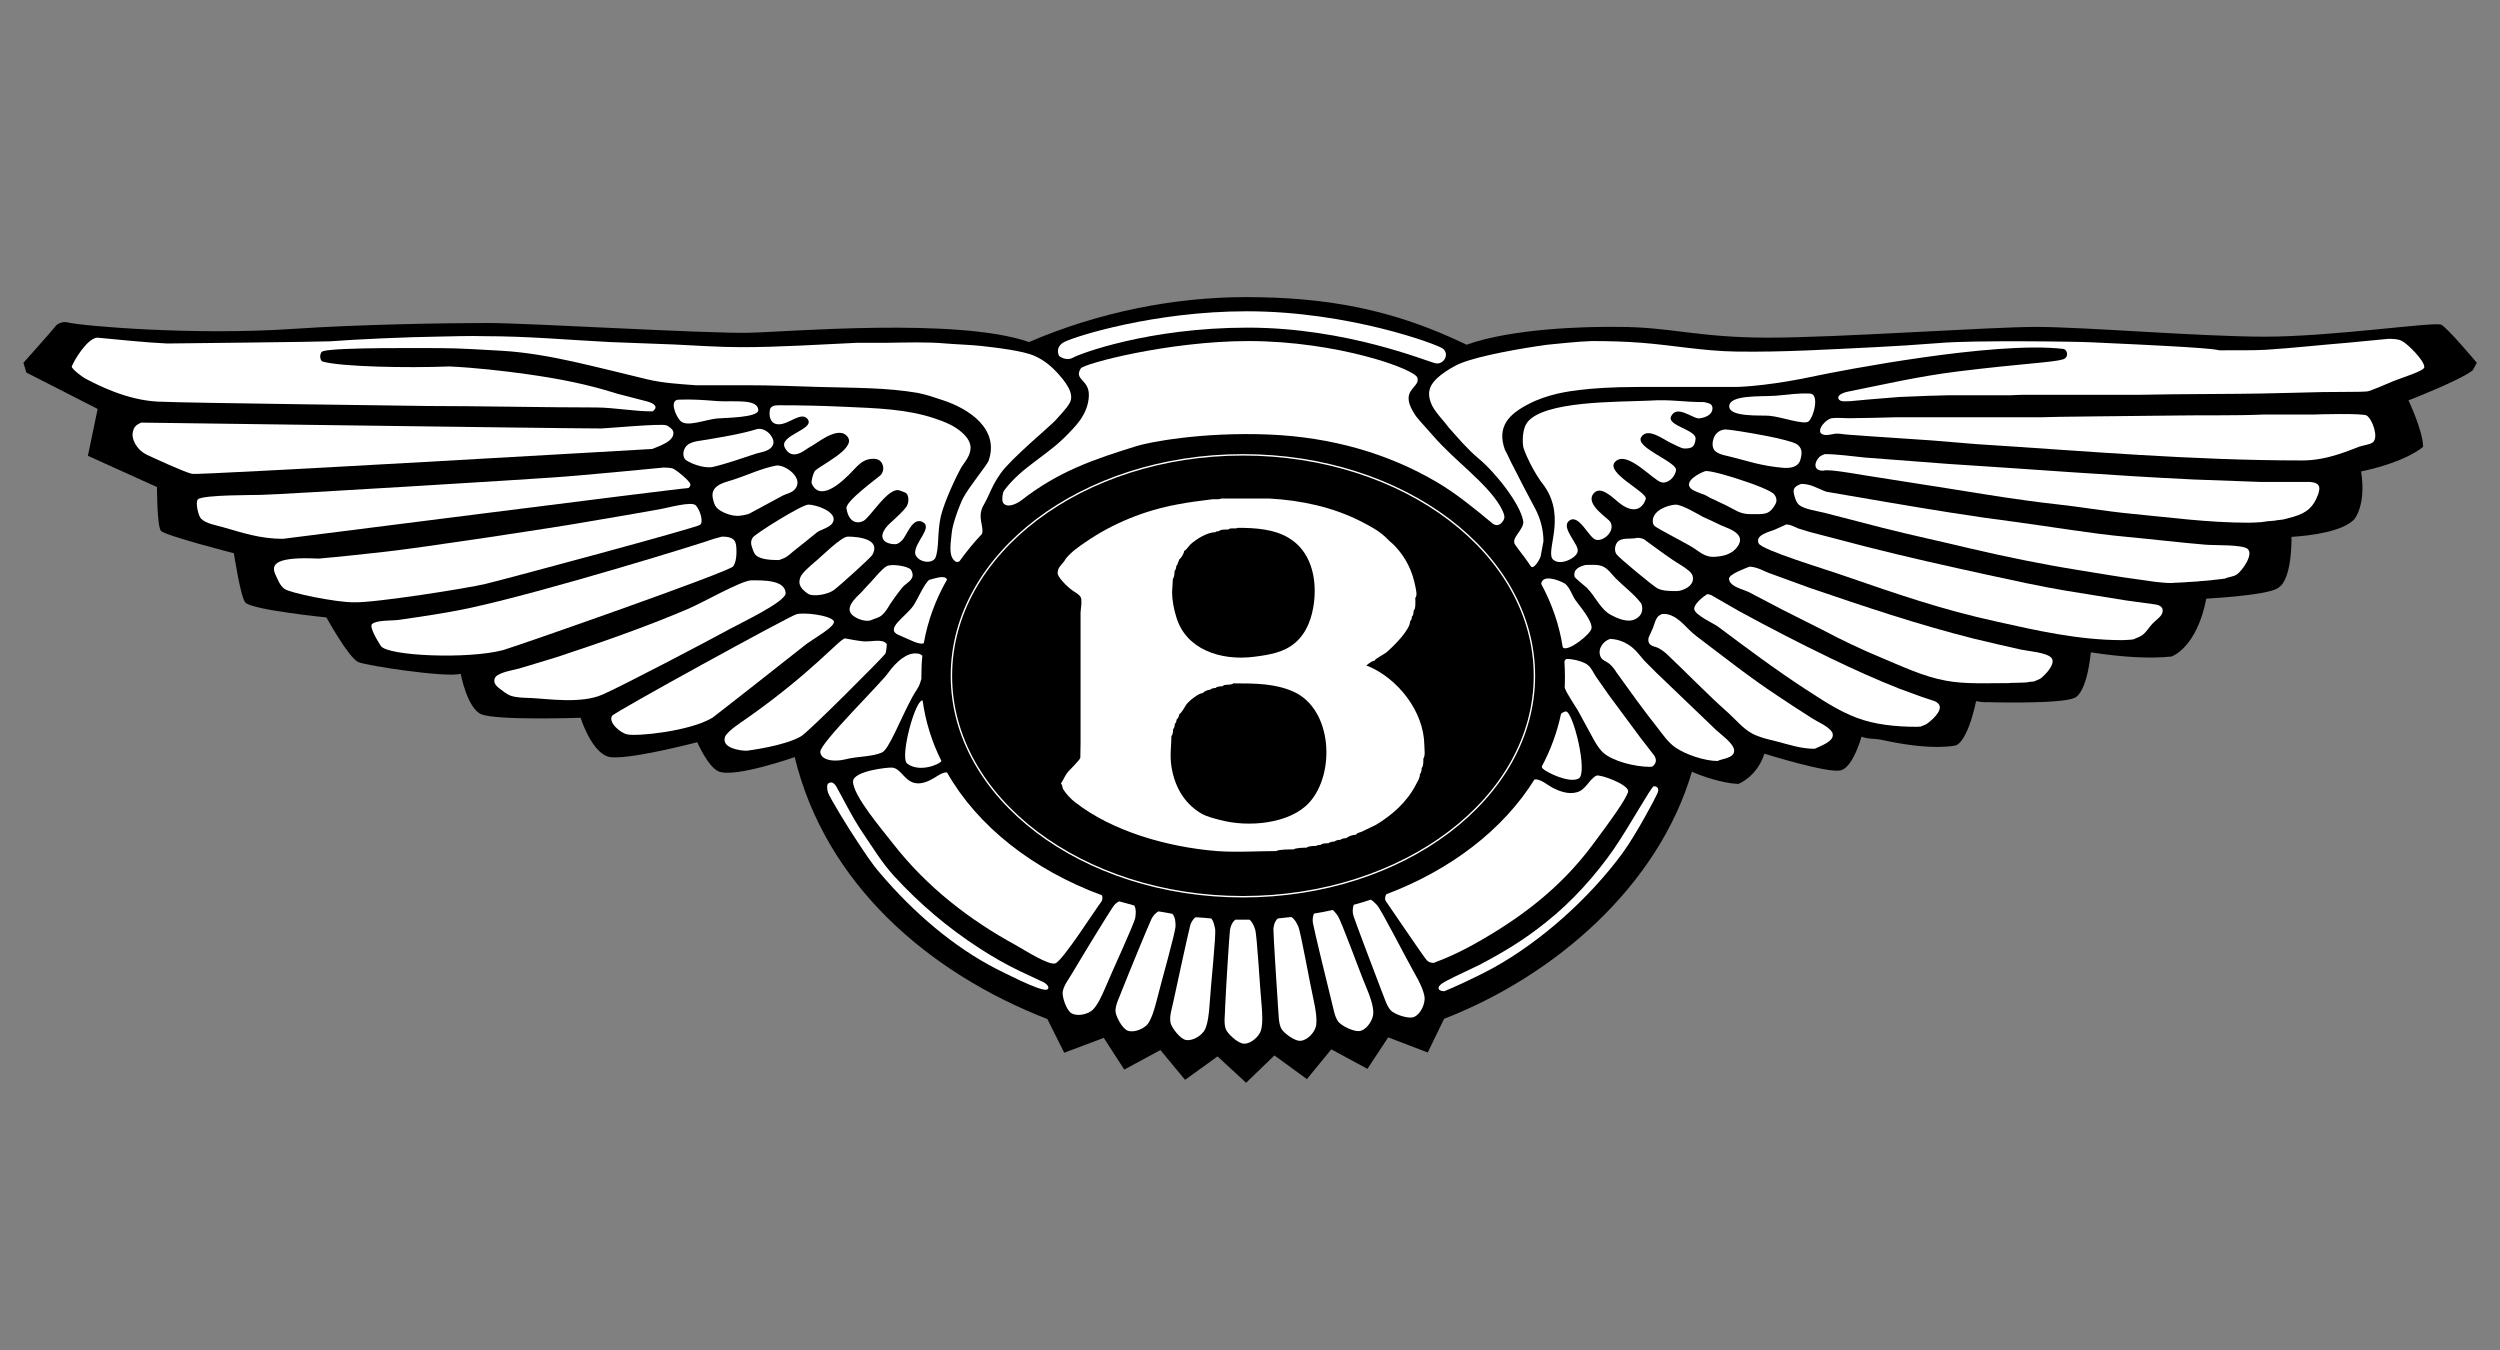 <?xml version="1.0" encoding="utf-8"?>
<!-- Generator: Adobe Illustrator 21.1.0, SVG Export Plug-In . SVG Version: 6.00 Build 0)  -->
<svg version="1.1" id="svg3072" xmlns:svg="http://www.w3.org/2000/svg"
	 xmlns="http://www.w3.org/2000/svg" xmlns:xlink="http://www.w3.org/1999/xlink" x="0px" y="0px" viewBox="0 0 1024 553"
	 style="enable-background:new 0 0 1024 553;" xml:space="preserve">
<rect x="0" y="0" width="1024" height="553" fill="#808080" stroke="none"/>
<style type="text/css">
	.st0{fill:#FFFFFF;}
	.st1{fill:none;stroke:#FFFFFF;stroke-width:0.585;stroke-miterlimit:3.864;}
</style>
<path id="path2492" d="M600.7,141.2c-30.3-14.7-57.8-19.5-90.5-19.5c-29.6,0-60.6,6.3-88.7,18.4c-29.3-10.2-99.4-4.1-114.7-3.8
	c-17.5,0.4-90.1-4-107.3-4c-17.1,0-52.6,0.6-79.3,2.4c-40.7,2.8-86.7-1.2-92.3-2.6c-2.7-0.7-4.7,1-4.7,1
	c-1.2,1.6-13.6,15.5-13.6,15.5l1.2,4L40,167.5l-4,19.2l28.3,12.8c0,0,0,15.9,1.6,17.9c1.6,2,29.9,9.2,29.9,9.2s2.8,18.6,4.8,20.3
	c3.3,3,33.1,6,33.1,6s9.2,16.7,13.1,18.3c4,1.6,35.9,6.4,41.9,4.8c0,0,2.6,13.9,8.3,16.5c6,2.7,40.8,1.5,40.8,1.5
	s4.3,13.7,11.2,15.9c6.5,2,36.6-5.9,36.6-5.9s4.4,10.2,8.8,12c6.7,2.7,31.1-5.9,31.1-5.9c12.5,51.6,54.3,88.2,103.5,107.3l6.9,13.8
	l16.2-6.1l8.4,13l14.8-8l10.1,12.2l13.3-9.6l11.7,10.8l11.6-11.2l13.3,9.7l10-12.2l14.8,8l8.5-12.9l16.2,6.2l6.7-13.8
	c45.6-17.7,87.8-54.5,101.5-101.2c4.3,1.9,12.4,4.7,19,5c0,0,7.6-2.8,10.7-12.4c0,0,26.5,8.3,31.3,6.8c0,0,4.4-0.2,8.5-13.8
	c2.7,1.2,5,0.6,9,1.5c20.6,4.5,29.6,2.1,29.6,2.1s4.6-0.8,8.3-18.1c1.8,0.3,3.1,0.5,4.5,0.4c0,0,30.6,0.9,35.9-1.8
	c0,0,4.8-1.2,6.6-18.6c12.6,1.9,23.9,2.7,33.1,1.7c0,0,10.3-3.5,14.2-23.7c6.9-0.4,27.4-1.8,29.9-4.8c0,0,5-2.3,5-20.5
	c8-0.5,21-2.2,25.7-7.2c0,0,5-5.7,2.8-19.6c18.9-4,25.4-10.1,25.4-10.1c-0.1-6.7-6-19-6-19s21.1-8.2,26.3-12.3l1.7-3.1
	c0,0-12.8-15.3-14.8-15.7c-4.5-0.9-45.4,5-71.9,5c-26.5,0-74.1-4-93.7-4c-19.6,0-80.9,4.4-109.8,4.4c-28.9,0-40-4.4-61.3-4.4
	C649.7,133.7,619.4,134.5,600.7,141.2"/>
<path id="path2496" class="st0" d="M947.5,169.8c-6.9,0-13.7,0-20.5,0c-11.7,0.5-24.2,0.2-36.2,0.4c-15.9,0.2-52.4,0.5-54.3,0.7
	c-7.6,0-15.2,0-22.7,0c-12.9,0-24.3,0-37.1,0c-2.2,0.1-15.2,0.4-19.4,0.4c-1.8,0-5.2-0.3-7,0c-3,0.5-8,6.9-2,6.9
	c0.3-0.1,0.5-0.1,0.8-0.1c0.6-0.1,1.2-0.2,1.8-0.3c1.7-0.5,3.9,0.1,5.6,0.2c3.2,0.2,6.4,0.5,9.6,0.7c8.4,0.6,16.8,1.1,25.2,1.7
	c6,0.5,12.1,1,18.1,1.5c44.2,2.8,87.9,6.7,133.7,6.7c10.6,0,20.1-4.6,23.4-5.7c1.4-0.5,4.4-0.8,5.5-1.8c2.4-2.1-0.4-9.6-2.6-10.9
	C967.9,169.2,949.2,169.7,947.5,169.8"/>
<path id="path2500" class="st0" d="M57.9,173.1c-2.3,0.9-3.3,2-3.6,4.6c-0.2,1.9,1.2,6.2,5.7,8.5c3.2,1.5,15.5,7.2,18.7,7.9
	c2.9,0.6,188.1-10.2,188.4-10.2c2.5-1.1,9.3-3,8.7-7c-0.2-1.1-1.9-2.3-2.9-2.7c-2.1-0.8-24.9,1.3-26.6,1.3
	C230.5,175.5,62.2,173.1,57.9,173.1"/>
<path id="path2504" class="st0" d="M706.9,175.9c-2,0-4.1,1.2-4.9,3.4c-0.7,1.8-0.9,4.3,0.7,5.6c1.6,1.3,4.2,1.7,6.2,2.2
	c3.3,0.9,6.6,1.7,9.9,2.6c3.8,0.9,7,1.5,11.4,1.9c3.4,0.3,6.4-0.4,7.2-3.2c1-3.2,0.6-5.3-1.8-6.7c-1.2-0.6-5.9-2-12.9-3.3
	C715.9,177.1,708.9,176,706.9,175.9"/>
<path id="path2508" class="st0" d="M309.9,175.8c-6.5,2-13.1,3-19.9,4.2c-2.6,0.5-6.1,0.6-8.2,2.1c-1,0.7-1.5,1.7-1.8,2.8
	c-0.2,1.1-0.1,2.4,0.6,3.2c1,1.2,7.2,3.9,11.2,3.2c6.4-1.5,12-3.6,17.9-5.5c2.1-0.6,4.8-0.9,6.3-2.6c1.6-1.8,0.6-3.8-0.7-5.4
	C313.9,176.2,311.8,175.3,309.9,175.8"/>
<path id="path2512" class="st0" d="M747.4,186c-0.8,0.3-1.5,0.6-2.2,1.2c-2.1,2.1-2.6,5.6,1.5,5.6c1.6-0.5,6.1,0.2,7.7,0.4
	c2.9,0.4,5.9,0.9,8.8,1.4c11.9,1.9,23.7,3.7,35.6,5.6c14.3,2.3,28.7,4.7,43.2,6.3c10.2,1.1,20.4,2.9,30.7,3.9
	c15.9,1.5,31.6,3.7,48.4,3.7c1,0,2-0.1,3.1-0.1c0.6-0.1,1.2-0.1,1.8-0.1c0.4-0.1,0.9-0.1,1.3-0.2c0.4,0,0.9-0.1,1.4-0.2
	c0.5,0,1-0.1,1.5-0.1c0.4-0.1,0.8-0.1,1.3-0.1c0.3-0.1,0.6-0.1,1-0.2c0.3,0,0.6-0.1,0.9-0.1c0.3,0,0.5-0.1,0.8-0.1
	c0.3,0,0.6-0.1,0.9-0.1c1.5-0.4,3-0.8,4.5-1.2c5.3-1.6,8-3.9,9.9-9.1c0.4-1.2,0.9-2.9,0-3.9c-0.8-0.9-2.1-1.1-3.4-1.2
	c-6.7,0-13.4,0-20.1,0c-9.1-0.3-18.2-0.7-27.4-1c-33.8-1.6-67.3-4.3-100.8-6.4c-11.3-0.9-22.7-1.7-34-2.6
	C758.9,186.9,752.3,186,747.4,186"/>
<path id="path2516" class="st0" d="M317.9,190.7c-6.2,1.2-11.7,3.9-17.6,5.8c-2.4,0.8-5.5,1.4-7.3,3.3c-1.1,1.2-1.4,2.7-1,4.4
	c0.2,1.1,0.7,2.8,1.5,3.7c1.6,1.8,5.7,3.4,8.5,3.4c1.5,0,3.9-0.5,4.9-0.9c4.6-2.5,9.1-4.9,13.7-7.4c1.6-0.8,3.6-1.1,4.8-2.4
	C329.8,196.1,321.6,190.1,317.9,190.7"/>
<path id="path2520" class="st0" d="M698.4,193c-2.6,0.9-8.5,4.1-6,6.9c1,1.2,4.2,2.2,5.6,2.7c1.7,0.7,1.6,1,3.3,1.7
	c1.9,0.9,3.8,1.8,5.7,2.7c3.6,1.7,5.5,3.6,10,3.6c5.3-0.1,7.7,0.7,10.3-4.3c0.7-1.3,0.2-2.8-0.5-3.7c-1.2-1.6-8.3-4.2-11.3-5.2
	C709.5,195.3,700.1,192.5,698.4,193"/>
<path id="path2524" class="st0" d="M271.9,191.5c-4.2,0.4-34.7,3.4-45.9,4.1c-6,0.5-109.9,6.9-119,7.1c-1.7,0.1-23.7-0.1-25.9,1.8
	c-1.2,1,0.1,6.9,1.3,8c2.1,2,6,2.6,8.8,3.4c8.1,2.3,15.3,4.8,24.7,4.8c0.6,0,163.1-20.8,166.1-20.8c0.4-0.4,0.8-0.7,0.8-1.4
	c-0.1-1.5-5.8-6-7.2-6.6C274.4,191.6,273.2,191.5,271.9,191.5"/>
<path id="path2528" class="st0" d="M737.8,198.2c-1.6,0.6-3.5,1.4-3.1,3.6c0.3,1.6,1,4.1,2.3,5.1c2.2,1.7,7.3,2.4,10.1,3.1
	c8,2.1,16,4.1,24,6.2c11.8,3,23.7,5.5,35.7,8.4c14.5,3.4,29.5,6.5,44.5,8.9c8.2,1.3,16.5,2.8,25,3.9c4.4,0.6,8.6,1.4,13.2,1.4
	c0.4,0,0.8-0.1,1.3-0.1c0.8,0,1.6-0.1,2.4-0.1c0.6,0,1.1-0.1,1.7-0.1c0.4,0,0.8-0.1,1.2-0.1c0.6,0,1.2-0.1,1.8-0.1
	c0.6-0.1,1.2-0.1,1.8-0.1c0.6-0.1,1.2-0.1,1.8-0.2c0.5,0,0.9-0.1,1.4-0.1c0.4,0,0.8-0.1,1.3-0.1c0.4-0.1,0.8-0.1,1.3-0.1
	c0.4-0.1,0.8-0.1,1.3-0.2c0.4,0,0.7-0.1,1.1-0.1c0.3,0,0.6-0.1,0.9-0.1c0.3,0,0.6-0.1,0.8-0.1c0.3,0,0.6-0.1,0.8-0.1
	c0.3,0,0.6-0.1,0.9-0.1c1.6-0.8,3.4-0.7,4.9-1.7c2.1-1.4,7.1-8.3,4.4-10.5c-2.1-1.8-13.5-1.4-17.1-1.7c-10.8-0.9-21.5-2.2-32.2-3.2
	c-15.3-1.4-30.5-4.1-45.6-6.1c-17.9-2.3-35.5-5.2-53.1-8.2c-8.2-1.4-16.4-2.8-24.5-4.2C744.4,200.1,741.8,198.2,737.8,198.2"/>
<path id="path2532" class="st0" d="M269.6,208.7c-9.1,1.6-18.1,3.2-27.2,4.7c-14.3,2.6-70.8,11.1-84.7,12.6c-9,1-18,2-27.2,2.8
	c-16.9-0.8-19.8,2-17.7,6.5c0.9,1.9,1.8,4.5,3.7,5.9c2.3,1.7,21,5.5,28.3,5.5c8.7,0.3,47.5-5.9,53.9-7.5c10-2.4,86-22.9,88-24.2
	c1.5-1,0.3-5.6-1.6-7.9C283.5,205.1,273.8,208,269.6,208.7"/>
<path id="path2536" class="st0" d="M331,206.7c-2.7,0.1-21.3,11.7-22.6,13.4c-0.9,1.2-0.9,2.6-0.4,4c0.4,1.1,0.7,2.3,1.5,3.2
	c2,2,6.6,2.1,9.6,2.1c0.8-0.3,1.7-0.6,2.5-1c1.6-0.9,2.9-2.3,4.5-3.5c3.1-2.5,5.5-4.3,8.6-6.9c1.6-1.1,5.3-2,6.3-3.8
	C343.7,209.8,334.1,206.6,331,206.7"/>
<path id="path2540" class="st0" d="M686.3,206.7c-3.1,0.2-8.7,2.1-9.3,6.1c-0.1,1,0,2.1,0.8,2.7c1.4,1.2,12.3,6.7,15.8,8.9
	c2.6,1.7,4.7,3.7,8.2,3.7c4.7-0.2,6.4-1.3,7.6-2c2-1.3,4.5-4.4,2.7-6.8c-1.6-2.2-4.9-3.1-7.1-4.1c-2.5-1.2-5-2.4-7.5-3.5
	C695.8,210.8,689.1,206.7,686.3,206.7"/>
<path id="path2544" class="st0" d="M731.7,214.8c-1.6,0.7-3.3,1.5-4.9,2.2c-2.2,0.9-7.9,2.1-6.5,5.5c1.1,2.8,27.7,10.7,35.8,13.6
	c21.2,7.3,39.3,13.6,61.7,18.5c16.2,3.6,33.5,7.6,51.5,7.6c0.7,0,1.5-0.1,2.2-0.1c0.5,0,1-0.1,1.5-0.1c0.3-0.1,0.6-0.1,0.8-0.1
	c1.2-0.6,2.4-0.9,3.6-1.7c1.8-1.3,2.8-3.2,4.2-4.7c1.3-1.4,3.2-2.5,4-4.2c0.3-0.8,0.4-1.8-0.2-2.5c-0.6-0.8-1.5-1-2.4-1.2
	c-4.1-0.6-8.3-1.1-12.4-1.7c-8-1.3-16.1-2.6-24.1-3.9c-10.8-1.8-21.6-4.2-32.2-6.5c-16.9-3.7-33.6-7.4-50-11.6c-7.7-2-15.3-4-23-6
	c-1.6-0.5-3.2-1-4.9-1.5C734.7,215.6,733.4,214.9,731.7,214.8"/>
<path id="path2548" class="st0" d="M347.3,219.8c-2.8,0-10.8,8.2-13.8,10.6c-1.4,1.2-4.9,4.2-5.6,5.9c-1.4,3.4,0.7,5.2,2.9,6.8
	c2,1.5,8.2,0.5,10.9-1.5c2-1.5,14.8-13,15.6-14.3C361,220.8,351.6,219.8,347.3,219.8"/>
<path id="path2552" class="st0" d="M295.7,219.8c-1.1,0.3-2.2,0.6-3.3,0.9c-2.9,1.2-69.6,21.9-101.2,28.6
	c-9.1,1.9-18.3,3.2-27.8,4.6c-2.9,0.4-9,0-11,1.7c-1.3,1.2,2.5,7.3,3.6,9c2.8,4.1,35.5,5.5,50,1.7c5.9-1.7,92.5-32,94.3-34.3
	c1.8-2.3,1.4-8.1,1.1-9.2C300.9,220.2,298.3,219.8,295.7,219.8"/>
<path id="path2556" class="st0" d="M670.6,220.3c-2.6,0.7-6.7-0.4-8.3,2c-0.9,1.3-1.1,3.4-0.2,4.7c1,1.5,15.1,13.1,16.8,14
	c2.2,1.1,5.1,1.1,7.9,1.1c2.3,0,7.2-2,6.6-5.7c-0.1-1-0.8-1.9-1.5-2.5c-2.2-1.9-4.8-3.2-7.1-4.8c-2-1.3-4.2-3-6.2-4.4
	c-1.8-1.4-3.4-2.4-5.2-3.8C672.4,220.4,671.5,220.3,670.6,220.3"/>
<path id="path2560" class="st0" d="M649.5,231.4c-2.4,0.6-5.1,1.6-4.6,4.7c0,0.6,3.7,3.4,5.2,4.8c3.2,3.2,5.5,8.7,9.6,10.9
	c2.8,1.5,7,3.4,10.1,1.8c3.9-1.9,2.9-5.8,2.3-6.6c-2.9-3.8-6.8-6.6-10.2-10c-1.6-1.6-3.2-4-5.2-4.9
	C654.7,231.1,651.9,231.4,649.5,231.4"/>
<path id="path2564" class="st0" d="M363.2,231.9c-2.1,1.2-4.8,4.7-6.5,6.5c-1.3,1.3-2.5,2.7-3.7,4c-2.5,2.5-7.7,6.9-3.3,10
	c1.8,1.3,4.9,2.3,6.9,1.7c1.6-0.8,3.2-0.9,4.6-2.1c1.4-1.2,2.4-2.9,3.3-4.4c1.1-1.7,4.8-6.9,5.8-7.7c1.9-1.7,4.8-3,2.9-6.4
	C372.3,231.9,365.2,230.8,363.2,231.9"/>
<path id="path2568" class="st0" d="M716.6,232.1c-1.9,0.8-8.5,3.1-8.4,5c0.2,2.7,4.2,3.9,6.6,4.8c1.8,0.6,3.4,1.7,5.1,2.5
	c3.4,1.8,6.9,3.6,10.3,5.4c5.4,2.7,10.9,5.5,16.3,8.2c7.9,4.2,15.9,8,24.1,11.4c8.4,3.5,17.1,7.7,26.4,9.4c7.9,1.5,17.1,1,25.8,1
	c0.7-0.1,1.4-0.1,2.1-0.1c1.2,0,2.3-0.1,3.5-0.1c0.6,0,1.2-0.1,1.8-0.1c0.4-0.1,0.7-0.1,1.1-0.2c0.4,0,0.7-0.1,1.1-0.1
	c0.3,0,0.5-0.1,0.8-0.1c0.8-0.4,1.7-0.7,2.5-1.1c1.9-1.4,6.5-6.1,4.6-8.5c-1.8-2.2-9.4-2.8-12.4-3.4c-6.5-1.4-13-3-19.4-4.5
	c-23.1-5.8-45.2-13.3-67.2-20.8c-5.7-2.1-11.4-4.2-17-6.2C721.9,233.6,719.4,232.2,716.6,232.1"/>
<path id="path2572" class="st0" d="M307.7,237.7c-4.3,0.2-19.9,9.2-26.1,11.8c-17.4,7.4-35.5,13.7-53.7,19.7
	c-4.8,1.5-9.6,2.9-14.5,4.4c-3,0.9-6.6,1.3-9.3,2.8c-0.8,0.4-1.5,1.1-1.6,2c-0.3,1.6,1.1,2.9,2.2,3.7c1.4,1,2.7,2.2,4.3,2.8
	c2.5,0.9,5.4,0.9,8.4,1c6.9,0.3,20.5,2.5,29.4-1.4c8.2-3.6,42.9-21.8,52-26.8c4.3-2.4,23.3-11.3,23-14.8
	C321.5,237.5,312.6,237.7,307.7,237.7"/>
<path id="path2576" class="st0" d="M699.2,243.4c-1.6,1-5.7,4.2-5.2,6.3c0.6,2.4,8.3,5.9,9.6,6.9c11.8,8.8,23.5,17.6,35.8,25.6
	c6.8,4.4,13.6,9,21.1,11.8c7.3,2.8,16.1,3.7,24.7,3.7c0.5,0,1-0.1,1.5-0.1c0.7-0.3,1.5-0.6,2.2-0.9c2-1.3,6.8-5.4,5.4-8
	c-0.4-0.6-1-1.1-1.6-1.4c-1.8-0.6-3.6-1.2-5.4-1.8c-3.1-1.1-6.2-2.3-9.3-3.4c-9.6-3.8-18.9-8-28.2-12.5
	c-12.7-6.1-25.2-12.6-37.5-19.3c-3.8-2.2-7.7-4.4-11.5-6.6c-0.3-0.1-0.6-0.2-1-0.3C699.7,243.4,699.4,243.4,699.2,243.4"/>
<path id="path2580" class="st0" d="M680.7,251.5c-0.7,0.4-1.4,0.7-1.9,1.4c-0.9,1.3-1.2,3-1.8,4.4c-0.6,1.3-1.1,2.5-1.7,3.8
	c-0.2,0.7-0.2,1.6,0.1,2.2c0.7,1.5,2.7,1.5,4,2.2c1.1,0.6,2.1,1.3,3.1,2.2c8.6,8.1,16.7,16.6,25.4,24.3c3.2,2.9,6,6.4,9.7,8.4
	c2.9,1.6,6.5,2.4,9.8,3.2c5.1,1.3,10.1,3.1,15.9,3.1c2.1-1.1,8.4-3,7.3-6.4c0-0.1-0.1-0.3-0.2-0.4c-0.1-0.2-0.3-0.4-0.4-0.6
	c-2.1-2.3-5.3-3.5-7.8-5.1c-4.8-3-9.4-6.1-14.1-9.2c-11.4-7.5-22.2-16.1-33.2-24.4c-4.1-3-6.8-7.8-11.9-9c-0.3,0-0.6-0.1-0.8-0.1
	c-0.2,0-0.4,0-0.7,0C681.2,251.5,681,251.5,680.7,251.5"/>
<path id="path2584" class="st0" d="M326.2,251.6c-3.1,0.9-74.4,40-75.5,41.6c-1.7,2.8,3.6,7.1,6.2,7.6c3.9,0.9,25.5-1.2,34.9-6.8
	c2.7-2,35-27.4,37.6-29.5c3.1-2.6,13.2-7.9,12.1-10.1C340.2,252,329.2,250.7,326.2,251.6"/>
<path id="path2588" class="st0" d="M346.2,261.5c-2-0.2-13.3,13.8-40.4,32.8c-2.3,1.6-7.6,5-8.8,7.4c-1.7,4.7,6,5.8,8.9,5.8
	c0.6-0.1,15.3-1.9,22.2-5.9c3.1-1.8,33.6-32.4,34.5-33.8c0.4-0.6,0.7-3.7,0.6-4c-1.6-2.4-6.7-0.8-9.5-1.1
	C351.5,262.5,348.3,261.9,346.2,261.5"/>
<path id="path2592" class="st0" d="M659.5,261.7c-2.7,0.8-5.2,4-4,7.1c0.6,1.7,2.4,2,3.7,3.1c1.2,1,2.1,2.2,2.9,3.5
	c5.4,7.5,10.8,15.1,16.6,22.4c2.2,2.8,4.5,6.3,7.6,8.4c4,2.8,11.9,5.5,17.2,5.5c1.9-1,6.7-1.1,6.8-4.1c0-0.1,0-0.3,0-0.4
	c-0.3-2.8-5.5-6.4-7.5-8.3c-8.1-7.7-16.1-15.5-24.2-23.2c-1.7-1.7-3.4-3.4-5.1-5.1c-1.6-1.8-2.9-3.7-4.8-5.3
	C666.3,263.3,663.1,261.8,659.5,261.7"/>
<path id="path2596" class="st0" d="M339.6,320.7c-1.2,0.4-0.8,2.6-0.5,3.8c0.6,2,8.5,14.9,12,20.1c3,4.5,5.9,9.1,9.5,13.2
	c13.5,15.9,29.9,30,47.4,39c2.7,1.3,17.3,9,20.6,8.6c0.7-0.1,0.9-0.7,0.8-1.1c-0.2-0.8-1-1.3-1.6-1.8c-3.3-1.6-6.7-3.1-10-4.7
	c-5.7-2.7-11.4-6-16.8-9.5c-12.6-8.2-24.2-17.9-34.9-29.6c-4.9-5.4-8.2-10.9-12.6-17.4c-4.2-6-9.7-17.1-11.1-19.4
	C341.7,320.9,340.7,320.1,339.6,320.7"/>
<path id="path2600" class="st0" d="M677.4,322c-1.4,0.8-9.4,15.5-16.2,25.5c-7.6,11-17.2,21.7-27.9,30.2
	c-8.9,7.2-17.6,12.4-27.5,17.6c-6.2,3-14,6.5-15.5,7.8c-2,1.6-1,2.9,1.3,2.9c2-0.8,11.1-4.7,20.3-9.7c19.3-10.7,39-28.3,52.5-46.6
	c5.8-7.9,13.6-22.7,14.5-24.8C679.6,323.2,679.2,322.2,677.4,322"/>
<path id="path2604" class="st0" d="M433.8,145.8c0,0-2-3.7,2.3-5.8c4.3-2.2,36.6-12.5,74.6-12.5c41.8,0,78.2,13.6,80.3,15.3
	c2.9,2.3,0.3,6.7-3,6c-3.2-0.6-36.2-14.6-76.9-14.6c-40.7,0-69.1,10.8-71.6,12.3C436.6,148.1,433.8,145.8,433.8,145.8"/>
<path id="path2608" class="st1" d="M389.7,276.8c0-50,53.5-90.5,119.4-90.5c66,0,119.4,40.5,119.4,90.5c0,50-53.5,90.5-119.4,90.5
	C443.2,367.3,389.7,326.8,389.7,276.8z"/>
<path id="path2612" class="st0" d="M500.2,204.2c-0.9,0.5-2.5,0.2-3.6,0.3c-4.8,0.6-9.7,1.2-14.3,2.1c-13.6,2.5-26.6,7.8-37.6,15.4
	c-2.8,1.9-6,4.1-8.2,6.9c-0.1,0.1-0.1,0.2-0.2,0.4c-0.8,1.3-2.2,2.4-2.8,3.8c-0.2,0.6-0.4,1.5-0.2,2.2c0.8,2.2,4.8,5.9,6.8,7.1
	c1,0.6,2.7,1.7,2.8,3c0.2,1.9-0.2,3.7-0.3,5.4c0,2.3,0,4.6,0,6.8v33.6v13.4c0,2-0.1,3.9-0.1,5.8c-0.3,1-4.1,4.7-5,5.7
	c-1.2,1.4-1.8,3.1-2.8,4.6c0,0.1-0.1,0.2-0.1,0.3c0.6,0.5,0.5,1.6,0.9,2.3c1.2,1.9,3.1,4,5,5.4c15.1,11.8,37.8,18.3,58,19.9
	c8,0.6,16.2,0,24.3,0c0.7-0.7,5.7-0.7,7.1-0.7c0.6-0.6,4.2-0.7,5.3-0.7c0.7-0.7,2.9-0.7,3.9-0.7c0.4-0.4,1.2-0.4,1.8-0.4
	c0.6-0.7,2.2-0.7,3.2-0.7c0.5-0.5,1.8-0.7,2.5-0.7c0.5-0.5,1.6-0.7,2.4-0.7c0.5-0.5,1.8-0.7,2.5-0.7c0.7-0.8,2.8-1.4,3.9-1.4
	c0.5-0.8,1.5-0.9,2.3-1.2c1.9-0.9,3.9-1.9,5.8-2.8c6.7-4,12.8-9.4,16.4-16.4c0.7-1.4,1.7-2.7,1.7-4.4c0.6-0.6,0.7-1.6,0.7-2.5
	c0.8-0.8,0.7-2.7,0.7-3.9c0.9-1,0.4-4.1,0.4-5.6c-0.2-13.8-10.9-27.1-22.9-32.2c-0.2-0.1-0.8-0.1-0.8-0.4c0.9-0.6,2.1-1.8,3.2-1.8
	c0.9-1.3,3.8-2.5,5.1-3.6c2.8-2.4,9.6-9.1,9.6-12.7c0.5-0.4,0.7-1.1,0.7-1.8c0.6-0.5,0.7-1.6,0.7-2.4c1-1,0.7-3.7,0.7-5.3
	c0.9-1,0.3-3.2,0.1-4.3c-1.2-6.6-3.9-12.1-8.4-16.9c-1-1.1-2.2-1.9-3.2-3c-3.2-3.3-7.4-5.4-11.3-7.4c-11-5.5-23.8-8.4-37.1-9.1
	C513.1,204.2,506.6,204.2,500.2,204.2"/>
<path id="path2616" d="M507,216.2c7.6,0,15,0.6,20.8,4.1c9,5.3,11.7,16.2,10.4,26.6c-0.8,6.2-2.9,12.2-7.6,16.3
	c-4.6,4-10.5,5-16.8,5.8c-13.8,1.8-28.1-3-32-16.3c-1-3.2-1.7-6.7-1.7-10.3c0.1-1.8,0.2-3.5,0.3-5.3c0.6-0.6,0.7-2.3,0.7-3.2
	c0.5-0.5,0.7-1.4,0.7-2.1c0.4-0.3,0.7-1,0.7-1.5c0.3-0.2,0.4-0.6,0.4-1c0.8-0.6,2.1-2.6,2.1-3.6c1.1-0.6,1.7-1.8,2.6-2.7
	c2.4-2.2,6.9-5,10.2-5c0.3-0.4,0.9-0.4,1.4-0.4c0.7-0.8,2.8-0.7,3.9-0.7C503.9,216,505.9,216.8,507,216.2"/>
<path id="path2620" d="M505.2,279.9c9.3,0,17.4,0.1,24.8,3.5c15.7,7.2,17.1,33.3,6.3,45.3c-7.9,8.7-24.8,10.3-36.4,7.2
	c-2.7-0.7-5.3-1.3-7.7-2.6c-3.1-1.8-5.6-4.1-7.7-7.1c-3-4.2-4.8-10.2-5-15.6c-0.1-3.1,0.3-6.1,0.3-9.1c0.6-0.6,0.7-1.9,0.7-2.8
	c0.5-0.5,0.7-1.5,0.7-2.2c0.5-0.4,0.7-1.1,0.7-1.7c0.5-0.4,1.1-1.5,1.1-2.2c1.2-0.9,2.1-2.8,2.9-4c1-1.4,5-4.7,6.7-4.7
	c0.6-0.7,2.1-1.4,3.1-1.4c0.4-0.5,1.5-0.7,2.2-0.7c0.5-0.6,1.9-0.7,2.8-0.7C501.6,280,504,280.9,505.2,279.9"/>
<path id="path2624" d="M616.3,148.4c1.8-0.5,3.5-0.1,4.7,1.2c1.1,1.2,0.8,3.3-0.6,4.1c-1.2,0.6-2.7,0.7-4,1.1
	c-3.4,0.9-14.9,2.6-15.6,6.6c-0.3,2.3,2.7,5,3.9,5.8c1.6,1.4-1.2-1.2,0.4,0.2c2.3,2,7.5,5.6,4.7,9.3c-0.7,0.9-1.8,1.3-3,1.2
	c-5.5-0.6-13-11.5-13.7-13.3c-0.8-2.2-0.5-4.5,0.8-6.4C598.2,151.9,609.6,150.7,616.3,148.4"/>
<path id="path2628" class="st0" d="M708.3,166.3c-0.3,4.7,13.1,3.7,16.4,4c4.9,0.4,14.3,3.9,16.1,2.3c2.2-1.9,4.5-11.2,0.6-11.4
	c-5.7-0.2-7.8,0.4-14.2,0.9C720.7,162.5,708.6,161.7,708.3,166.3"/>
<path id="path2632" class="st0" d="M310.6,167.9c0.2,3.2-13.6,3.2-16.8,3.5c-4.8,0.4-12.6,3.8-15.2,0.9c-2-2.2-4.5-8.5-0.6-8.6
	c5.7-0.2,9.7,0.1,16,0.6C300.6,164.7,310.3,163.2,310.6,167.9"/>
<path id="path2636" d="M414.7,147.5c6.4,1.6,10.1,1.4,13.8,7.5c1.9,3,2,7.8-1.1,12c-2,2.7-2.8,3.6-5,6.3c-2.3,2.7-2.5,4.6-6.4,5.2
	c-1.3,0.2-2.4-0.1-3.1-1.1c-2.5-3.7,2.9-8.1,5.7-11.3c1.1-1.2,3.5-4.9,3.1-6.4c-0.8-5-6.8-4.9-10.8-6.2c-1.5-0.5-5.6-1.2-6.8-2
	c-1.5-1-1.1-2.9-0.2-4.3C404.7,145.9,408.4,146,414.7,147.5"/>
<path id="path2640" class="st0" d="M698,164.7c1.4,0.4,3.1,0.4,3.4,2.1c0.3,2.1-1.3,4.1-5.6,4.6c-3-0.3-9-5.6-11.3-0.9
	c-2,3.9,10.6,5.5,10,9.4c-0.4,3.3-1.6,3.8-4.5,3.8c-1.3,0.1-4.4-1.8-5.5-2.2c-2.9-1.3-9.7-6.8-12.3-2.4
	c-2.5,4.3,14.8,10.1,14.3,13.5c-0.5,3.2-3.7,5.7-6.1,4.9c-3.3-0.8-14-13.3-18.8-8.4c-4.5,4.5,13.4,12.5,12.5,15.3
	c-1.5,4.6-5.6,6-11.2,1.3c-3-2.5-7.6-7-10.3-3.4c-3.3,4.4,6.2,10,7,11.5c2.1,3.7-2.7,8-5.8,7.3c-2.9-0.4-7.2-11.4-11.3-7.6
	c-3.1,2.9,4.5,9.7,3.7,12.4c-0.3,2.5-6.8,5.9-9.8,3.5c-4.1-2.7,5.6-17-3.9-30.4c-4.6-5.7-8.4-14.6-8.6-16.1
	c-0.4-2.7-0.2-7.4,1.6-9.8c6.7-9,37-8.4,50-9C684.3,163.5,689.2,164.7,698,164.7"/>
<path id="path2644" class="st0" d="M318.8,166c-1.7,0-3.3,0.4-3.5,2.1c-0.3,2.2,0,5.6,3.6,5.7c4.3,0.1,9.5-5.6,12-2
	c2.8,4.1-11.8,6.5-9.5,11.4c3,6.3,9,0.5,10,0.1c3-1.4,12.2-9.6,15.9-4.2c3.3,4.8-11.8,11.7-13.6,13.9c-0.5,0.7-1.6,4.2-1.2,5.1
	c3.3,7.3,11.7,0.3,17.3-5.8c2.1-2.3,3.6-3.5,5.7-4.1c2.9-0.7,5.4-0.2,6.1,2.4c0.5,1.5,0,3.2-1.1,4.2c-1.2,1.1-14.2,10.5-13.8,13.4
	c0.9,5.7,4.3,6.5,6.9,5.2c2.7-1.2,10.3-14.2,14.9-12.5c1.2,0.5,2.7,0.7,3.2,1.8c0.7,1.6,0.4,3.8-0.6,5.1c-1.3,1.7-3.7,3.9-5.3,5.4
	c-1.4,1.2-2.9,2.6-3.7,4.1c-2.1,3.8,1,5.6,4.5,5.6c1.2,0,1.9-0.7,2.7-1.4c2.1-1.8,4.3-9.9,8.6-7.7c4.5,2.3-3.8,8.6-3,13.2
	c1.2,3.4,6.7,4.1,8.2,1.6c1.7-4.1,0.7-10.3,2.3-17.3c1.6-6.3,6.2-16,8.3-19.8c1.4-2.2,3.1-4,3.7-6.7c0-0.2,0.1-0.4,0.1-0.6
	c0.4-2.8-1.4-5.2-3.3-6.9c-3.1-2.9-7.4-4.6-11.3-5.9c-11.6-3.9-24-4.2-37.3-4.8C336.8,166.2,328,166,318.8,166"/>
<path id="path2648" class="st0" d="M631.5,238.3c1.6-3.3,9,0.3,9.7,0.9c2,1.8,2.7,4.7,4.3,6.9c1.9,2.6,6.7,8.2,6.4,11.2
	c-0.2,2.4-9.6,9.7-11.6,8c-0.1-0.1-0.1-0.1-0.2-0.2c-1.4-9.1-4.4-17.7-8.8-25.9C631.3,238.9,631.4,238.5,631.5,238.3"/>
<path id="path2652" class="st0" d="M641.7,269.9c2.6,0,7,1,8.8,2.6c1.5,1.3,2.2,3.2,3.3,4.8l5.4,7.7l12.6,17l5.8,7.5
	c1.1,1.8,0.8,3.2-0.8,4.5l-1,0.1c-5.9,0-15-2.2-19-5.7c-2-1.8-3.1-3.9-4.3-6l-6.2-11.4c-1-1.7-4.5-6.9-5.2-8.8
	c-0.1-0.2-0.2-0.5-0.2-0.8c0.1-1.5,0.1-3,0.1-4.5c0-2-0.1-3.9-0.2-5.9C641,270.3,641.3,270,641.7,269.9"/>
<path id="path2656" class="st0" d="M363.8,275.6c3.4-4.7,7.8-8.5,11.9-7.9c0.9,0,1.6,0.4,2.1,0.9c-0.3,2.7-0.4,5.5-0.4,8.2l0,1.3
	l-0.1,0.3c-1.2,4.1-1.6,3.2-4.4,8.6c-4.3,8.2-8.9,20-11.6,21.2c-4,1.8-10.1,1.6-14.5,2.7c-6.3,1.6-10.8,0-10.8-3
	C336,304.2,361.3,279.4,363.8,275.6"/>
<path id="path2660" class="st0" d="M365.4,314.4c3.7,0.4,4.9,5.3,9.2,6.3c2.8,0.7,6-0.8,8.1-2.1c1.4-0.8,3.4-2.4,5.2-2.2
	c12.5,22,35.1,39.8,63.4,50.3c0.1,0.1,0.1,0.2,0.2,0.3c0.2,1.1-0.1,2-0.5,2.5c-1.5,1.7-15.9,24.4-18.8,25.1
	c-2.6,0.9-12.5-5.4-16-7.4c-18.8-10.2-36.5-23.8-50.3-41.5c-4.3-5.6-16.6-19.8-16.5-25.7C349.7,315.8,363.3,314.3,365.4,314.4"/>
<path id="path2664" class="st0" d="M653.9,317.7c1.6-0.6,12.8,3.5,13,6.3c-0.1,2.3-7,11.9-14.7,22.2c-13.5,18.1-30.2,30.4-48.9,40.8
	c-4,2.2-8.3,4.3-12.5,6l-3.6,1.4c-1.1,0-2.1-0.3-2.8-1.1c-1.4-1.5-16-23.2-16.7-24.1c-0.6-0.7-0.4-2,0.1-2.9
	c26.5-10,48-26.6,60.7-47c2.1-0.6,5.9,2.6,7.5,3.4c2.8,1.4,6.4,2.8,9.9,1.8C649.5,323.6,651,319.1,653.9,317.7"/>
<path id="path2668" class="st0" d="M528.9,375.6c1.5,0.9,2.2,2.5,2.8,3.7c1.1,2.3,4.7,23,6.5,31c0.6,2.7,1.3,6.8,0.9,9.7
	c-0.4,2.5-3.2,5.9-6.2,6.3c-2.5,0.4-7.4-3.4-8.2-5.2c-1.1-2.5-0.9-5.5-1.2-8.4c-0.6-8.7-1.9-29.6-1.9-31.9c0-1.3,0.4-3.4,1.8-4.6
	C525.2,376,527.1,375.8,528.9,375.6"/>
<path id="path2672" class="st0" d="M545.9,372.7c0.8,0.7,1.4,1.6,1.9,2.2c1.6,2.1,8.8,22.4,12.1,30.2c1.1,2.6,2.6,6.7,2.6,9.6
	c0.1,2.6-2.2,6.6-5.1,7.5c-2.5,0.8-8.1-2.1-9.3-3.8c-1.6-2.3-1.9-5.4-2.7-8.3c-2.2-8.7-7.2-29.6-7.6-31.9c-0.2-1.1-0.2-2.7,0.4-4
	C540.8,373.8,543.4,373.3,545.9,372.7"/>
<path id="path2676" class="st0" d="M561.5,368.5c1,0.6,1.8,1.5,2.5,2.2c1.8,1.9,11.5,21.1,15.7,28.5c1.4,2.4,3.4,6.3,3.8,9.2
	c0.3,2.5-1.4,6.8-4.2,8.1c-2.3,1.1-8.3-1.1-9.7-2.7c-1.8-2.1-2.5-5.1-3.7-7.9c-3.2-8.3-10.8-28.5-11.5-30.7c-0.4-1.2-0.5-3,0.1-4.6
	C556.9,369.9,559.2,369.3,561.5,368.5"/>
<path id="path2680" class="st0" d="M511.8,376.7c1.3,1.1,1.9,2.8,2.3,4c0.8,2.4,1.9,23.4,2.7,31.6c0.2,2.7,0.5,6.9-0.3,9.7
	c-0.7,2.4-3.9,5.5-6.9,5.5c-2.5,0-7-4.2-7.6-6.2c-0.8-2.6-0.2-5.6-0.2-8.5c0.4-8.7,1.7-29.6,2-31.9c0.2-1.3,0.8-3.1,2.2-4.2
	c1,0,2.1,0,3,0C510,376.7,510.9,376.7,511.8,376.7"/>
<path id="path2684" class="st0" d="M496.1,376.2c1.1,1.2,1.3,3,1.6,4.2c0.5,2.5-1.8,23.4-2.3,31.7c-0.2,2.7-0.6,6.9-1.8,9.5
	c-1.1,2.3-4.7,4.8-7.7,4.4c-2.5-0.3-6.2-5.3-6.5-7.3c-0.4-2.7,0.6-5.5,1.2-8.4c1.8-8.5,6.3-29,6.9-31.2c0.3-1.1,1-2.5,2.2-3.4
	C491.8,375.8,493.9,376,496.1,376.2"/>
<path id="path2688" class="st0" d="M480.2,374.3c1.3,1.5,1.3,3.7,1.3,5c0,2.6-5.8,22.7-7.8,30.8c-0.7,2.7-1.8,6.7-3.4,9.1
	c-1.4,2-5.5,3.9-8.3,3c-2.4-0.8-5.2-6.3-5.1-8.3c0.1-2.7,1.6-5.3,2.6-8.1c3.2-8.1,11.2-27.5,12.2-29.5c0.5-1,1.5-2.3,2.8-3
	C476.4,373.6,478.3,373.9,480.2,374.3"/>
<path id="path2692" class="st0" d="M464.6,370.9c0.9,1.7,0.6,3.6,0.4,5c-0.4,2.5-9.3,21.5-12.5,29.2c-1.1,2.5-2.8,6.4-4.8,8.4
	c-1.7,1.8-6.1,3-8.7,1.6c-2.2-1.1-4.1-7-3.7-9c0.5-2.6,2.4-5,3.9-7.5c4.4-7.5,15.4-25.4,16.7-27.2c0.5-0.8,1.4-1.7,2.5-2.2
	C460.4,369.7,462.5,370.3,464.6,370.9"/>
<path id="path2696" class="st0" d="M380.6,237.5c2.2-0.5,6.5-2.2,7.3-0.1c-4.7,8.2-7.9,16.9-9.5,26c-1.7,1-5.9-1.5-10.3-3.3
	c-5.9-2.5,2.9-7.5,6-12C375.8,245.6,378.5,239.2,380.6,237.5"/>
<path id="path2700" class="st0" d="M377.9,286.9c1.2,8.7,3.8,17,7.7,24.8c-0.9,1.6-9.5,4.9-14.2,0.9
	C368.7,309.4,374.9,286.5,377.9,286.9"/>
<path id="path2704" class="st0" d="M978.2,138.8c2.1,0,4,0,5.7,0.9c2.3,1.2,9.2,8,9.1,10.7c0,1.5-8.6,4.1-12.4,5.6
	c-2.9,1.3-9.3,3.9-10.4,4.2c-0.7,0.3-5.8,0.3-6.7,0.3c-1.2,0-9.1,0.1-12.5,0.1c-1.3,0-25.6,0.7-33.9,0.7c-9.2,0-18.2,0.2-27.3,0.2
	c-2,0-12.5,0.2-13.1,0.2h-39.2H829l-3.3,0.1l-2.1,0.1h-25.2c-1.9,0-14.7,0.4-20.4,0.7c-7.9,0.6-19.4,1.6-19.9,1.7
	c-1.5,0-4.6,0.6-5.1-1.1c-0.5-1.8,3.3-2.7,4.5-2.9c14-2.8,28.1-6.1,44-8.1c26.5-3.3,39.2-3.7,43.5-5c2.5-0.8,2-4,0-4.3
	c-28.4-3.3-91.8,9.1-100.9,11c-16.9,3.7-29.5,4.6-33.6,4.6H671c-21.9,0-31.4,2.4-32.9,2.7c-4.2,1-8.2,2.3-12,4.3
	c-8,4.1-13.1,9.2-9.7,18.7c1.2,2.1,2.3,4.9,3.5,7c2.7,5.4,6.2,12.1,9,17.3c2,3.8,3.3,8.5,3.3,13.2l-1.1,5.9c-0.1,1-2.5,5.3-3.8,4.6
	c-0.1-0.1-0.4-0.3-0.6-0.7c-1.5-2.3-3.2-4.5-4.9-6.7c-0.6-0.8-1-1.4-1.2-1.7c-2-2.7,3.9-6.3,3.3-9.7c-1.1-6.7-11-19.6-18.4-25.7
	c-4.3-3.6-8.4-8.4-12.2-12.7c-1.6-2.2-3.4-4-5-6.2c-1.4-1.9-2.1-3.1-2.7-5.4c-1.1-4.7,1.7-7.5,4.7-9.9c1.8-1.4,5.2-3.6,8-4.7
	c7.5-3.1,25.1-6.2,35.5-7.6c3.4-0.3,11.9-1.3,18.2-1.5c7,0,13.8,0.2,20.3,0.7c12.9,1,25.4,3.4,38.8,3.6c19.4,0.3,38.2-0.9,57-1.8
	c8.4-0.4,17.3-1,26.3-1.7c13.8-1.2,55.9-0.6,62.1-0.3c3.1,0.2,30.9,1.3,45,2.4c3.1,0.2,5.7,0.5,7.7,0.9c6.2-0.1,12.3,0.1,18.4-0.2
	c11.3-0.7,22.7-2,33.9-2.9L978.2,138.8z"/>
<path id="path2708" class="st0" d="M198.3,137.7c18,0,33.9,1.5,51.3,2.4c8.9,0.4,17.6,0.6,26.5,1c9,0.4,18.2,1.1,27.4,1.1
	c16.4,0,31.9-1.1,47.8-1.8l12.3,0c7.7-0.1,16.1-0.4,23.9,0.3c4.8,0.4,9.7,0.5,14.4,1c6.3,0.7,17.3,2,21.9,4.1c4.3,1.9,7.3,4.8,9,6.6
	c3.1,3.4,7.8,8.8,5.2,12.9c-1.1,2-4.1,5-5.6,6.8c-2.1,2.3-18.3,15.8-22.4,21.6c-3.7,5.1-4.7,9-7,13c-3.1,5.2,0.3,9-0.8,12
	c-3.4,3.6-6.4,7.3-9.2,11.2c-0.6,0.3-1.1,0.4-1.6,0.1c-2.8-1.9-2.2-6.1-1.6-11.5c0.3-4.1,3.6-12.5,4.8-14.7
	c2.3-4.3,9.7-13.4,10.3-15c4.7-13.3-8.5-21.5-18.5-24.8c-3.3-1.1-6.7-2.3-10.2-3c-12.9-2.3-26.8-2.1-40.7-2.5
	c-9.6-0.3-19.7-0.7-29.4-0.7l-21.1,0c-6.7-0.5-13.5-0.9-19.8-2.4c-10.8-2.6-19.8-4.9-30.5-7.3c-9.1-2-19-3.8-28.8-4.4
	c-6.7-0.4-18.2-1.1-25.1-1.1c-5.1,0-42.7-0.4-48.3,1.2c-1.9,0.4-1.6,4-0.3,4.3c7.2,2.1,34.1,2.7,51.9,2c10.5,0.5,22.1,1.8,32,3.2
	c12.8,1.8,24.6,4.1,36.5,7.9l12.7,3.3c2.1,0.6,4.8,2,2,4c-7.8,0-15.1-1.5-23-1.6c-20,0-48.8-0.6-68.9-0.6
	c-2.1-0.1-99.3-1.2-110.9-1.8c-12.9-0.7-24.6-6.9-28.9-9.1c-1.7-0.7-6.5-4.5-6.2-5.3c0.9-2.4,6.2-11.4,10.4-11.8
	c8.8,0.8,19.6,2,28.7,2.4c0,0,64.9-0.7,66.8-0.9c9.8-0.8,33-1.8,43.1-1.9C183.6,137.8,193,137.5,198.3,137.7"/>
<path id="path2712" class="st0" d="M641.3,291.4c3-0.4,9.3,25.5,5.3,27.5c-4,2.1-13.6-2.8-14.7-4.1c-0.2-0.2-0.3-0.5-0.4-0.8
	c3.7-6.9,6.3-14.1,7.9-21.6C639.9,291.9,640.5,291.6,641.3,291.4"/>
<path id="path2716" class="st0" d="M511.4,139.7c-32.5,0-67.4,9.2-68.7,11.2c-3,4.7,3.5,4.5,3.3,11.1c-0.2,8.1-6.5,13.5-8.6,15.8
	c-8.3,8.8-18.8,13.3-26.1,23.1c-0.6,0.7-1.1,4-0.4,5.1c1.9,2.6,6.5-0.3,7.5-1.1c15.4-12,29.8-16.8,47.2-22.2
	c4.3-1.4,26.3-5.9,54.6-4.7c25,1.1,48.1,7.6,68.2,19.4c8,4.7,15.2,10.6,22.8,16.9c2.8,2.3,4.9-1.1,5-2.3c0.1-1.5-1.1-3.5-1.8-4.8
	c-5.8-9.7-18.5-18.4-27.4-28.7c-4.4-5.1-6.6-7-8.2-9.9c-5.4-9.1,2.9-9.7,1.8-13.8C579.8,151.2,547.7,139.7,511.4,139.7"/>
</svg>
